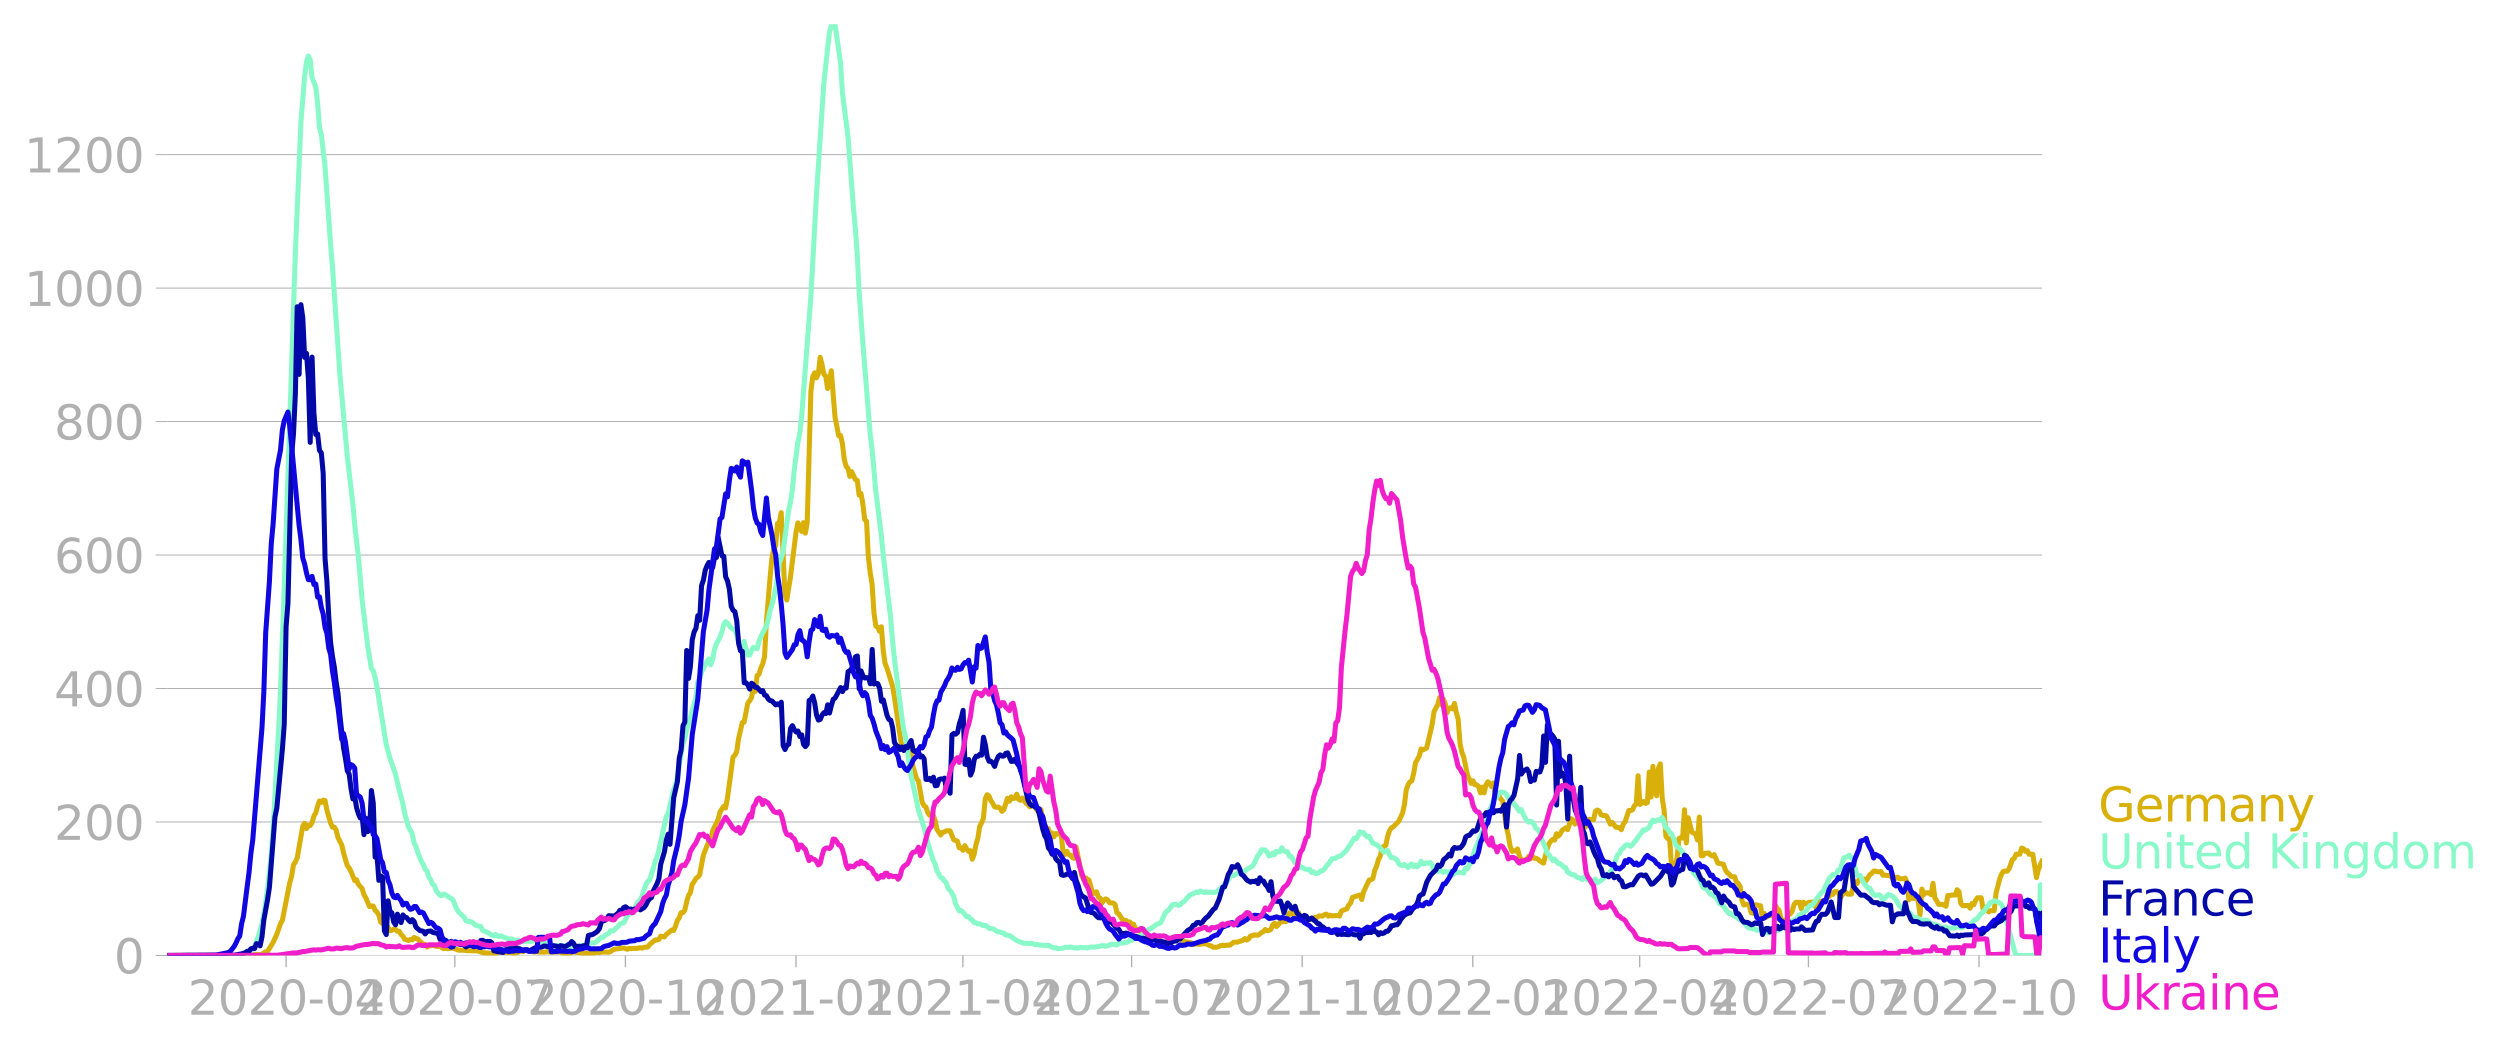 <svg xmlns="http://www.w3.org/2000/svg" xmlns:xlink="http://www.w3.org/1999/xlink" width="992.186" height="416.199" viewBox="0 0 744.14 312.149"><defs><style>*{stroke-linejoin:round;stroke-linecap:butt}</style></defs><g id="figure_1"><path id="patch_1" d="M0 312.15h744.14V0H0v312.15z" style="fill:none"/><g id="axes_1"><path id="patch_2" d="M49.83 284.4h558V7.2h-558v277.2z" style="fill:none"/><g id="matplotlib.axis_1"><g id="xtick_1"><g id="line2d_1"><defs><path id="m12632567d8" d="M0 0v3.5" style="stroke:#b0b0b0;stroke-width:.4"/></defs><use xlink:href="#m12632567d8" x="85.153" y="284.4" style="fill:#b0b0b0;stroke:#b0b0b0;stroke-width:.4"/></g><g id="text_1" style="fill:#b0b0b0" transform="matrix(.14 0 0 -.14 55.905 302.038)"><defs><path id="DejaVuSans-32" d="M1228 531h2203V0H469v531q359 372 979 998 621 627 780 809 303 340 423 576 121 236 121 464 0 372-261 606-261 235-680 235-297 0-627-103-329-103-704-313v638q381 153 712 231 332 78 607 78 725 0 1156-363 431-362 431-968 0-288-108-546-107-257-392-607-78-91-497-524-418-433-1181-1211z" transform="scale(.016)"/><path id="DejaVuSans-30" d="M2034 4250q-487 0-733-480-245-479-245-1442 0-959 245-1439 246-480 733-480 491 0 736 480 246 480 246 1439 0 963-246 1442-245 480-736 480zm0 500q785 0 1199-621 414-620 414-1801 0-1178-414-1799Q2819-91 2034-91q-784 0-1198 620-414 621-414 1799 0 1181 414 1801 414 621 1198 621z" transform="scale(.016)"/><path id="DejaVuSans-2d" d="M313 2009h1684v-512H313v512z" transform="scale(.016)"/><path id="DejaVuSans-34" d="M2419 4116 825 1625h1594v2491zm-166 550h794V1625h666v-525h-666V0h-628v1100H313v609l1940 2957z" transform="scale(.016)"/></defs><use xlink:href="#DejaVuSans-32"/><use xlink:href="#DejaVuSans-30" x="63.623"/><use xlink:href="#DejaVuSans-32" x="127.246"/><use xlink:href="#DejaVuSans-30" x="190.869"/><use xlink:href="#DejaVuSans-2d" x="254.492"/><use xlink:href="#DejaVuSans-30" x="290.576"/><use xlink:href="#DejaVuSans-34" x="354.199"/></g></g><g id="xtick_2"><use xlink:href="#m12632567d8" id="line2d_2" x="135.379" y="284.4" style="fill:#b0b0b0;stroke:#b0b0b0;stroke-width:.4"/><g id="text_2" style="fill:#b0b0b0" transform="matrix(.14 0 0 -.14 106.131 302.038)"><defs><path id="DejaVuSans-37" d="M525 4666h3000v-269L1831 0h-659l1594 4134H525v532z" transform="scale(.016)"/></defs><use xlink:href="#DejaVuSans-32"/><use xlink:href="#DejaVuSans-30" x="63.623"/><use xlink:href="#DejaVuSans-32" x="127.246"/><use xlink:href="#DejaVuSans-30" x="190.869"/><use xlink:href="#DejaVuSans-2d" x="254.492"/><use xlink:href="#DejaVuSans-30" x="290.576"/><use xlink:href="#DejaVuSans-37" x="354.199"/></g></g><g id="xtick_3"><use xlink:href="#m12632567d8" id="line2d_3" x="186.156" y="284.4" style="fill:#b0b0b0;stroke:#b0b0b0;stroke-width:.4"/><g id="text_3" style="fill:#b0b0b0" transform="matrix(.14 0 0 -.14 156.908 302.038)"><defs><path id="DejaVuSans-31" d="M794 531h1031v3560L703 3866v575l1116 225h631V531h1031V0H794v531z" transform="scale(.016)"/></defs><use xlink:href="#DejaVuSans-32"/><use xlink:href="#DejaVuSans-30" x="63.623"/><use xlink:href="#DejaVuSans-32" x="127.246"/><use xlink:href="#DejaVuSans-30" x="190.869"/><use xlink:href="#DejaVuSans-2d" x="254.492"/><use xlink:href="#DejaVuSans-31" x="290.576"/><use xlink:href="#DejaVuSans-30" x="354.199"/></g></g><g id="xtick_4"><use xlink:href="#m12632567d8" id="line2d_4" x="236.934" y="284.4" style="fill:#b0b0b0;stroke:#b0b0b0;stroke-width:.4"/><g id="text_4" style="fill:#b0b0b0" transform="matrix(.14 0 0 -.14 207.686 302.038)"><use xlink:href="#DejaVuSans-32"/><use xlink:href="#DejaVuSans-30" x="63.623"/><use xlink:href="#DejaVuSans-32" x="127.246"/><use xlink:href="#DejaVuSans-31" x="190.869"/><use xlink:href="#DejaVuSans-2d" x="254.492"/><use xlink:href="#DejaVuSans-30" x="290.576"/><use xlink:href="#DejaVuSans-31" x="354.199"/></g></g><g id="xtick_5"><use xlink:href="#m12632567d8" id="line2d_5" x="286.607" y="284.4" style="fill:#b0b0b0;stroke:#b0b0b0;stroke-width:.4"/><g id="text_5" style="fill:#b0b0b0" transform="matrix(.14 0 0 -.14 257.36 302.038)"><use xlink:href="#DejaVuSans-32"/><use xlink:href="#DejaVuSans-30" x="63.623"/><use xlink:href="#DejaVuSans-32" x="127.246"/><use xlink:href="#DejaVuSans-31" x="190.869"/><use xlink:href="#DejaVuSans-2d" x="254.492"/><use xlink:href="#DejaVuSans-30" x="290.576"/><use xlink:href="#DejaVuSans-34" x="354.199"/></g></g><g id="xtick_6"><use xlink:href="#m12632567d8" id="line2d_6" x="336.833" y="284.4" style="fill:#b0b0b0;stroke:#b0b0b0;stroke-width:.4"/><g id="text_6" style="fill:#b0b0b0" transform="matrix(.14 0 0 -.14 307.585 302.038)"><use xlink:href="#DejaVuSans-32"/><use xlink:href="#DejaVuSans-30" x="63.623"/><use xlink:href="#DejaVuSans-32" x="127.246"/><use xlink:href="#DejaVuSans-31" x="190.869"/><use xlink:href="#DejaVuSans-2d" x="254.492"/><use xlink:href="#DejaVuSans-30" x="290.576"/><use xlink:href="#DejaVuSans-37" x="354.199"/></g></g><g id="xtick_7"><use xlink:href="#m12632567d8" id="line2d_7" x="387.61" y="284.4" style="fill:#b0b0b0;stroke:#b0b0b0;stroke-width:.4"/><g id="text_7" style="fill:#b0b0b0" transform="matrix(.14 0 0 -.14 358.362 302.038)"><use xlink:href="#DejaVuSans-32"/><use xlink:href="#DejaVuSans-30" x="63.623"/><use xlink:href="#DejaVuSans-32" x="127.246"/><use xlink:href="#DejaVuSans-31" x="190.869"/><use xlink:href="#DejaVuSans-2d" x="254.492"/><use xlink:href="#DejaVuSans-31" x="290.576"/><use xlink:href="#DejaVuSans-30" x="354.199"/></g></g><g id="xtick_8"><use xlink:href="#m12632567d8" id="line2d_8" x="438.388" y="284.4" style="fill:#b0b0b0;stroke:#b0b0b0;stroke-width:.4"/><g id="text_8" style="fill:#b0b0b0" transform="matrix(.14 0 0 -.14 409.14 302.038)"><use xlink:href="#DejaVuSans-32"/><use xlink:href="#DejaVuSans-30" x="63.623"/><use xlink:href="#DejaVuSans-32" x="127.246"/><use xlink:href="#DejaVuSans-32" x="190.869"/><use xlink:href="#DejaVuSans-2d" x="254.492"/><use xlink:href="#DejaVuSans-30" x="290.576"/><use xlink:href="#DejaVuSans-31" x="354.199"/></g></g><g id="xtick_9"><use xlink:href="#m12632567d8" id="line2d_9" x="488.061" y="284.4" style="fill:#b0b0b0;stroke:#b0b0b0;stroke-width:.4"/><g id="text_9" style="fill:#b0b0b0" transform="matrix(.14 0 0 -.14 458.813 302.038)"><use xlink:href="#DejaVuSans-32"/><use xlink:href="#DejaVuSans-30" x="63.623"/><use xlink:href="#DejaVuSans-32" x="127.246"/><use xlink:href="#DejaVuSans-32" x="190.869"/><use xlink:href="#DejaVuSans-2d" x="254.492"/><use xlink:href="#DejaVuSans-30" x="290.576"/><use xlink:href="#DejaVuSans-34" x="354.199"/></g></g><g id="xtick_10"><use xlink:href="#m12632567d8" id="line2d_10" x="538.287" y="284.4" style="fill:#b0b0b0;stroke:#b0b0b0;stroke-width:.4"/><g id="text_10" style="fill:#b0b0b0" transform="matrix(.14 0 0 -.14 509.039 302.038)"><use xlink:href="#DejaVuSans-32"/><use xlink:href="#DejaVuSans-30" x="63.623"/><use xlink:href="#DejaVuSans-32" x="127.246"/><use xlink:href="#DejaVuSans-32" x="190.869"/><use xlink:href="#DejaVuSans-2d" x="254.492"/><use xlink:href="#DejaVuSans-30" x="290.576"/><use xlink:href="#DejaVuSans-37" x="354.199"/></g></g><g id="xtick_11"><use xlink:href="#m12632567d8" id="line2d_11" x="589.064" y="284.4" style="fill:#b0b0b0;stroke:#b0b0b0;stroke-width:.4"/><g id="text_11" style="fill:#b0b0b0" transform="matrix(.14 0 0 -.14 559.816 302.038)"><use xlink:href="#DejaVuSans-32"/><use xlink:href="#DejaVuSans-30" x="63.623"/><use xlink:href="#DejaVuSans-32" x="127.246"/><use xlink:href="#DejaVuSans-32" x="190.869"/><use xlink:href="#DejaVuSans-2d" x="254.492"/><use xlink:href="#DejaVuSans-31" x="290.576"/><use xlink:href="#DejaVuSans-30" x="354.199"/></g></g></g><g id="matplotlib.axis_2"><g id="ytick_1"><path id="line2d_12" d="M49.83 284.4h558" clip-path="url(#p99352f639b)" style="fill:none;stroke:#b0b0b0;stroke-width:.3;stroke-linecap:square"/><g id="line2d_13"><defs><path id="md92859245f" d="M0 0h-3.5" style="stroke:#b0b0b0;stroke-width:.3"/></defs><use xlink:href="#md92859245f" x="49.83" y="284.4" style="fill:#b0b0b0;stroke:#b0b0b0;stroke-width:.3"/></g><use xlink:href="#DejaVuSans-30" id="text_12" style="fill:#b0b0b0" transform="matrix(.14 0 0 -.14 33.922 289.719)"/></g><g id="ytick_2"><path id="line2d_14" d="M49.83 244.67h558" clip-path="url(#p99352f639b)" style="fill:none;stroke:#b0b0b0;stroke-width:.3;stroke-linecap:square"/><use xlink:href="#md92859245f" id="line2d_15" x="49.83" y="244.67" style="fill:#b0b0b0;stroke:#b0b0b0;stroke-width:.3"/><g id="text_13" style="fill:#b0b0b0" transform="matrix(.14 0 0 -.14 16.108 249.99)"><use xlink:href="#DejaVuSans-32"/><use xlink:href="#DejaVuSans-30" x="63.623"/><use xlink:href="#DejaVuSans-30" x="127.246"/></g></g><g id="ytick_3"><path id="line2d_16" d="M49.83 204.94h558" clip-path="url(#p99352f639b)" style="fill:none;stroke:#b0b0b0;stroke-width:.3;stroke-linecap:square"/><use xlink:href="#md92859245f" id="line2d_17" x="49.83" y="204.941" style="fill:#b0b0b0;stroke:#b0b0b0;stroke-width:.3"/><g id="text_14" style="fill:#b0b0b0" transform="matrix(.14 0 0 -.14 16.108 210.26)"><use xlink:href="#DejaVuSans-34"/><use xlink:href="#DejaVuSans-30" x="63.623"/><use xlink:href="#DejaVuSans-30" x="127.246"/></g></g><g id="ytick_4"><path id="line2d_18" d="M49.83 165.21h558" clip-path="url(#p99352f639b)" style="fill:none;stroke:#b0b0b0;stroke-width:.3;stroke-linecap:square"/><use xlink:href="#md92859245f" id="line2d_19" x="49.83" y="165.211" style="fill:#b0b0b0;stroke:#b0b0b0;stroke-width:.3"/><g id="text_15" style="fill:#b0b0b0" transform="matrix(.14 0 0 -.14 16.108 170.53)"><defs><path id="DejaVuSans-36" d="M2113 2584q-425 0-674-291-248-290-248-796 0-503 248-796 249-292 674-292t673 292q248 293 248 796 0 506-248 796-248 291-673 291zm1253 1979v-575q-238 112-480 171-242 60-480 60-625 0-955-422-329-422-376-1275 184 272 462 417 279 145 613 145 703 0 1111-427 408-426 408-1160 0-719-425-1154Q2819-91 2113-91q-810 0-1238 620-428 621-428 1799 0 1106 525 1764t1409 658q238 0 480-47t505-140z" transform="scale(.016)"/></defs><use xlink:href="#DejaVuSans-36"/><use xlink:href="#DejaVuSans-30" x="63.623"/><use xlink:href="#DejaVuSans-30" x="127.246"/></g></g><g id="ytick_5"><path id="line2d_20" d="M49.83 125.481h558" clip-path="url(#p99352f639b)" style="fill:none;stroke:#b0b0b0;stroke-width:.3;stroke-linecap:square"/><use xlink:href="#md92859245f" id="line2d_21" x="49.83" y="125.481" style="fill:#b0b0b0;stroke:#b0b0b0;stroke-width:.3"/><g id="text_16" style="fill:#b0b0b0" transform="matrix(.14 0 0 -.14 16.108 130.8)"><defs><path id="DejaVuSans-38" d="M2034 2216q-450 0-708-241-257-241-257-662 0-422 257-663 258-241 708-241t709 242q260 243 260 662 0 421-258 662-257 241-711 241zm-631 268q-406 100-633 378-226 279-226 679 0 559 398 884 399 325 1092 325 697 0 1094-325t397-884q0-400-227-679-226-278-629-378 456-106 710-416 255-309 255-755 0-679-414-1042Q2806-91 2034-91q-771 0-1186 362-414 363-414 1042 0 446 256 755 257 310 713 416zm-231 997q0-362 226-565 227-203 636-203 407 0 636 203 230 203 230 565 0 363-230 566-229 203-636 203-409 0-636-203-226-203-226-566z" transform="scale(.016)"/></defs><use xlink:href="#DejaVuSans-38"/><use xlink:href="#DejaVuSans-30" x="63.623"/><use xlink:href="#DejaVuSans-30" x="127.246"/></g></g><g id="ytick_6"><path id="line2d_22" d="M49.83 85.751h558" clip-path="url(#p99352f639b)" style="fill:none;stroke:#b0b0b0;stroke-width:.3;stroke-linecap:square"/><use xlink:href="#md92859245f" id="line2d_23" x="49.83" y="85.751" style="fill:#b0b0b0;stroke:#b0b0b0;stroke-width:.3"/><g id="text_17" style="fill:#b0b0b0" transform="matrix(.14 0 0 -.14 7.2 91.07)"><use xlink:href="#DejaVuSans-31"/><use xlink:href="#DejaVuSans-30" x="63.623"/><use xlink:href="#DejaVuSans-30" x="127.246"/><use xlink:href="#DejaVuSans-30" x="190.869"/></g></g><g id="ytick_7"><path id="line2d_24" d="M49.83 46.022h558" clip-path="url(#p99352f639b)" style="fill:none;stroke:#b0b0b0;stroke-width:.3;stroke-linecap:square"/><use xlink:href="#md92859245f" id="line2d_25" x="49.83" y="46.022" style="fill:#b0b0b0;stroke:#b0b0b0;stroke-width:.3"/><g id="text_18" style="fill:#b0b0b0" transform="matrix(.14 0 0 -.14 7.2 51.34)"><use xlink:href="#DejaVuSans-31"/><use xlink:href="#DejaVuSans-32" x="63.623"/><use xlink:href="#DejaVuSans-30" x="127.246"/><use xlink:href="#DejaVuSans-30" x="190.869"/></g></g></g><path id="line2d_26" d="m49.83 284.4 23.733-.085 2.76-.199 1.103.029.552-.17 1.104-.682.552-.113 1.656-2.668 1.104-2.412 1.104-3.178.552-.994 2.207-11.21.552-1.957.552-3.406.552-.737.552-1.277 1.656-9.422.552-.851.552 1.56.552-.964.552.085.551-.88.552-1.958.552-.937.552-2.015.552-1.56.552.454.552-.681.552.113.552 2.838 1.104 3.831.552 1.249h.552l.552.88.551 2.241 1.104 2.157.552 2.412 1.104 3.775.552.68.552 1.05 1.104 2.725.552-.255.552 1.362 1.104 1.248.551 1.817.552.964 1.104 2.611.552-.198.552.028.552 1.249.552.51.552.909.552 2.1.552.425.552.057.552.312.552.766.551 1.022.552-.142.552-.34.552.085.552.567.552-.028.552.965.552.51.552.909 1.104.369.552-.313.552.142.552-.738.551.313.552.113.552.681 1.104.88.552.057.552.794.552-.34h.552l.552-.227 1.104.397h1.104l1.103.681.552-.142.552.142 1.104-.142.552-.057 1.656.653h1.656l.552.114 3.311.085.552.113 1.104.398 2.76.227 1.655-.199.552-.17 3.864.142.552.198 1.655-.482 1.104-.057 1.104-.369 1.656.454.552.085.552-.17.552.17 1.656.029.551-.029.552-.17.552.199 2.76-.057 1.656.426.552-.114 1.104.029.551-.227.552-.086 4.416.454 1.104-.113.552-.028.552-.227 1.103.085.552-.17h1.656l.552.056.552-.199.552-.454.552-.227 2.76-.397 1.103.397.552-.283.552.085 1.104-.085.552.028 1.104-.199.552.114.552-.256 1.104-.056.551-.767 1.656-1.362.552.029.552-.17.552-.965 1.104.198.552-.71 1.656-1.333.552.142.551-1.306.552-1.674.552-.794.552-1.533h.552l.552-.71.552-2.525.552-1.873.552-.823.552-2.526.552-.766.552-.965.552-.397.552-.653 1.103-5.874 1.104-2.838.552-1.249.552.029.552-3.207 1.104-2.27.552-1.192.552-2.157 1.104-1.674.552.51.551-2.98 1.656-12.173.552-.568.552-.993.552-3.945 1.104-4.739.552-.17 1.104-5.704.552-.625.552-.993.551-2.923.552 1.107.552-4.71.552-.37.552-1.873.552-1.163.552-2.185.552-10.273 1.104-13.423.552-5.846.552-2.498.552-1.078.552-6.555.551-.284.552-2.952 1.104 24.491.552 1.504 1.104-6.896 1.656-13.338.552-2.724 1.104 2.554.552-2.61.552 3.12.551-3.007 1.104-39.22.552-4.341.552-1.164.552 1.504.552-1.163.552-4.938.552 2.128.552 2.923.552.568.552 3.66 1.104-5.278 1.103 13.764 1.104 5.59.552-.085.552 2.44.552 4.712.552 2.043.552.567.552 2.413.552-1.42 1.104 2.385.552.198.551 4.399.552-.454.552 2.98.552 4.767.552.482.552 10.784.552 4.598.552 3.405.552 8.485.552 3.916.552.37.552 1.191.552-1.334.552 7.18.551 3.746.552 1.362 1.656 5.335.552 3.207 1.656 11.38.552 3.434.552-.34.552.056.552 1.617.552.114.551.738.552 3.689 1.104 3.69.552.737 1.104 6.272.552 1.078.552.34.552 1.732.552.737.552-.369.552.483.552 1.447.551 2.668 1.104 1.646.552-.823.552-.085.552-.34h1.104l1.104 2.638 1.104.454.552 1.987.552-.029.551.767.552-1.39.552 1.05.552.623.552-.198.552 2.554.552-1.39.552-2.98.552-1.817.552-3.575.552-1.022.552-1.39.552-5.79.552-1.248.551.369.552 1.39.552.766.552 1.05.552.199.552-.085.552.312.552.965.552-.51 1.104-3.406.552.908.552-1.334.552.54.551-.143.552-1.163.552 1.532.552.284.552-.681 1.104 1.59.552.396.552.625.552-.17.552-.483 1.104 1.76.552.482.551-.795.552 2.668 1.104 3.32.552-.284.552 1.76.552-.454.552 1.163.552-1.021.552.198.552-.312.552.596.552 5.335.552.398.551-.909.552.965.552.199.552.738.552.198.552-3.405 1.104 5.505.552 3.009.552 1.163.552-.51 1.104.765 1.103 4.087.552-.454.552-.199.552 1.59.552.34.552 1.334.552-.852.552-.312.552.312.552.852 1.104.057.552.454.552 2.44.551.34 1.104 1.703.552.227.552.057.552.568.552-.142.552.851.552-.198.552 1.475.552.029.552.198.552.738.552.227.551.908.552.568.552-.54 1.656.142.552.568.552-.028.552.88.552.368 1.104.114.552-.227.552.255.551-.284.552-.454.552-.17 1.104-.085 1.104-.17.552.596 2.208.454.552.539 1.103-.256.552.17 1.656-.198h.552l1.104.568.552.142.552.368 1.104-.028 1.104-.482.551-.142.552.17.552-.17h1.104l1.104-.88h1.104l1.104-.397.552-.17.552-.511.552.454.551-.34.552-.88.552-.057.552-.256 1.104.085.552-.34.552-.483.552-.283.552-.596.552.369.552-.114.552-.255.552-1.362.551-.511.552.993.552-.51.552-.852.552-.029.552-.368.552.34 1.104-2.61.552.028.552.283.552.086.552-.568.552.113.551 1.363 1.104-.34.552.538.552.085.552.313.552-.256.552-.028.552-.37.552.03.552-.426 1.104.056.552-.454.551-.113.552.596.552-.284.552.199 1.104-.086h.552l.552.142.552-1.447.552-.312 1.104-.369.552-1.135.552-.624.551-1.675 1.656-.539.552-.17.552 1.334.552-2.27 1.656-3.52.552-.113.552-.284.552-2.497.552-1.192.551-1.987.552-1.05.552-2.44.552-.511.552-.284.552-2.724.552-1.646.552-.823.552-.284 1.656-1.674 1.104-2.412.551-2.47.552-4.426.552-1.561.552-.823.552-.312.552-2.242.552-3.15 1.104-1.987.552-2.128.552.284 1.104-.54 1.655-7.15.552-3.747 1.104-2.071.552-2.1.552 2.1.552-1.618.552 1.334.552 2.724.552-1.362.552-.085.552.312.552-1.617.552 2.752.551 1.902.552 7.293.552 2.61.552 1.42 1.104 5.278 1.104 2.526.552-.767.552 1.192.552.029.552.454.552 1.93.552-1.703.551 1.674.552-2.384.552-.88.552.455.552.965.552-1.079.552 3.604.552-.624 1.104 1.788.552.624 1.104 7.776.552 2.327.551 3.292.552 1.589.552-.199.552.057.552-.596.552 2.072.552 1.305 1.104-.085.552-.142.552-.937.552.738.552-.851.552.681h.551l.552.284.552.51 1.104.653 1.104-4.256.552-1.59.552-.737.552-.483.552.199.552-1.873.552.71.552-.653.551-1.079 1.104-.766.552.568 1.104-3.264.552.51.552 1.08.552-1.136.552.454.552-.057.552 2.015.552-.057.552-.68.551-1.845.552-.142.552.17h.552l.552-2.525.552-.37.552.228.552 1.192.552.17.552.028.552.142 1.104 2.44.552-.539 1.103 1.448.552.028.552.17.552.54.552-1.703.552-.624 1.104-3.378h.552l.552-.198.552-1.22.552-.54.552-8.4.551 8.542 1.104-.851.552.567.552-.255.552-9.081.552 7.435.552-9.138.552 7.265.552 1.476.552-8.202.552-1.277.552 10.16.552 3.462.551 7.946.552.653.552.056.552 8.003.552.37.552-.398.552-2.185.552-5.818.552-.312.552.142.552-8.429.552 9.876.552-7.52 1.103 4.257.552.397.552.17.552 1.816.552-6.839.552 11.522h.552l.552-.71h.552l.552-.142.552.625.552.284.552-.398 1.103 2.554 1.656.313.552 1.617.552.908.552.37.552.68.552.17.552-.028.552 1.59.552.453.552.823.552 4.229.551 1.333.552-.198.552-.029.552.653.552 1.901.552.142.552-2.525h.552l.552.227.552.056.552 3.803.552-1.532.552 1.163.552-.425.551-.114 1.104-.028.552-2.98.552.936.552.483.552 2.469.552.539 1.104.028.552-2.128.552.227.552-.71.552-2.014.551-.738h1.104l.552 1.958.552-2.015.552.426.552.17.552-.54 1.104-.084.552.312.552 1.504.552-.71.552-1.333 1.655-.17.552-1.788.552.51.552-1.05.552.454.552-.85h.552l.552.226.552 1.788 1.104-1.816.552.057.551.51h1.104l.552-2.412.552-1.277.552.568.552-1.135 1.104-.029.552-.198.552.454 1.104-1.817.552-.34.551-.681h.552l.552.198.552.029.552-.085.552 1.106.552-.056.552.113h1.104l.552.852.552.595.552-.88.552-.056.551.454h1.104l.552-.17.552 1.277.552 5.221.552-1.05.552.568h1.104l.552.766.552 4.172.552-7.69.552 1.645.551-.539h1.104l.552.568.552-3.406.552 4.37.552.823.552 1.079h1.104l1.104.567.552-3.206.552.056.551-.17h1.104l.552-1.59.552.54.552 3.519.552.681 1.104-.057h.552l.552.795.552-1.362.552.34.552-1.333.551-.738h1.104l.552 3.348.552.284.552-.085.552.653.552-.37h1.104l.552-5.25 1.104-4.256.552-1.362.551-.88h1.104l.552-.68L599 255.88l.552-.37.552-1.248h1.104l.552-1.816.552.17.552.766.552-.17.551 1.05h1.104l1.104 6.953.552-2.412 1.104-2.526h0" clip-path="url(#p99352f639b)" style="fill:none;stroke:#d8b009;stroke-width:1.5;stroke-linecap:square"/><path id="line2d_27" d="m49.83 284.4 19.87-.057 3.311-.369.552-.17 1.104-.71.552-.595.552-.823 1.104-2.895 1.103-3.774.552-2.895.552-3.49 1.104-8.713.552-5.817.552-7.464 1.656-29.854.552-11.465 1.104-30.45 3.311-99.55 1.656-38.936 1.104-13.537.552-4.398.552-1.76.552 1.136.551 5.221 1.104 2.81.552 4.91.552 7.207.552 1.987 1.104 9.563 1.656 23.27.552 6.527 2.207 32.068 2.208 24.434L105.023 150l.552 6.158 1.104 9.592 1.104 12.742 1.655 13.763 1.104 6.726.552.624.552 1.987.552 2.866 2.76 17.14 1.103 4.059 1.656 4.739 1.104 4.71 1.104 4.144.552 2.951 1.104 3.917 1.104 1.986.552 2.724.551 1.05.552 1.788 1.104 2.81.552.766.552 1.532.552.483.552 1.73.552.88.552 1.334.552.398.552 1.56 1.104 1.334.551.114.552-.511.552.255 2.208 1.504 1.104 2.668.552.88 1.104 1.135.552.426.552 1.106.551.199h.552l.552.113.552.398.552.567.552.256.552.028.552.17.552 1.135 1.104.483.552.227 1.104.71.551.198.552-.426.552.426.552.227.552-.227.552.369 1.104.312.552.54.552-.341.552.085.552.426 1.104-.17.551.425.552-.114.552.2 1.656-.171.552.199.552-.313.552-.056.552.17.552-.029 1.656.37 1.103.482 1.104.539.552-.057.552.312 1.104-.283.552.113.552-.057 1.104.284.552-.255.552.312 1.103.113 1.656-.312 1.104-.283.552.028 2.208-.766.552.085.552-.284 1.655-1.39.552-.057.552-.568 1.104-.624.552-.766.552.113.552-.284.552-.624.552-.454.552-.71.552-.283.551-.085 1.104-2.015.552-.653.552-.199.552-.369.552-.993.552-1.39 1.104-1.362.552-1.05 1.104-3.32.552-.994.551-.369 1.104-3.434.552-2.242.552-1.106.552-2.072 2.208-10.018.552-.936 1.656-7.151.551-1.39.552-2.214 1.104-7.038.552-2.952.552-1.589.552-2.61 1.104-3.605 1.104-4.03.552-2.1.552-4.426.552-.937.551-1.986 1.656-3.32.552-.682.552 1.76.552-1.618.552-2.951.552-1.59 1.104-2.1.552-1.589.552-2.185.552-.823.551.426 1.104 1.419 1.104.681.552 1.249 1.104 4.427 1.104-2.327 1.104 4.086.552-.028.552-1.334.551-.965 1.104.454.552-2.299 1.104-2.412 1.104-2.015.552-2.014.552-2.696.552-1.731.552-2.1.552-2.696.552-3.463.551-4.171.552-1.42.552-1.986 1.656-12.202.552-2.384.552-3.66.552-5.904 1.104-8.371.552-2.554.552-4.91 2.76-35.813 1.655-30.138 2.208-33.543 1.104-10.075.552-4.852.552-2.1.551-.312.552-.114 1.656 11.408.552 8.94 1.656 12.968 1.656 21.625.552 6.044.552 7.322.551 11.266 1.104 15.04 2.208 27.584.552 4.229 1.104 12.458 1.656 13.28.552 5.847 2.207 18.474.552 6.754.552 5.307 1.104 8.712 1.104 8.74.552 3.747.552 2.355 1.655 11.55 1.656 7.52.552 2.838 1.656 4.966 1.104 4.57 1.656 5.391.552.993.551 2.072 1.104 1.93.552.255.552.823.552.568.552 1.617.552.596.552.795.552.993.552 2.185 1.104 2.157.552-.114.551.454 1.104 1.391.552-.057.552.681.552.312.552.823.552.029.552.34.552-.028 1.104.568.552-.057.552.284.551.51.552.17.552-.028 1.104.681.552.34.552-.027.552.255.552.057.552.567 1.104.199.552.284 1.655 1.22 2.208.823.552-.028 1.104.085.552-.114 1.104.454.552-.113.552.198 2.207.17.552-.113 1.656.823.552-.085.552.312 1.656-.142.552-.284.551-.028.552.114.552-.227 1.104.312 1.104.085.552-.227h.552l.552.142.552-.114.552.17 1.104-.312 1.103.029.552-.142.552.028 1.104-.34.552.028.552.199 1.104-.37.552-.283 1.104.085.552.199.551-.568.552-.113.552.085 1.104-.199.552-.17.552-.483.552.029 3.312-1.76.551-.425.552-.596.552-.398.552-.17 2.208-1.589.552-.057.552-.596 1.104-2.412.552-.68.552-.37 1.103-1.56.552-.143.552.086.552.255.552-.085.552-.653.552-.255 1.656-1.873.552-.398.552-.113 1.103-.596.552.17.552-.454 1.104.454.552-.113 2.208.057.552-.029.552-.17 1.104-.993.551-.256.552-.851.552-.34 1.104-1.959.552-.454.552.057 1.104-.653.552-.482.552-.284.552.34.552-.312 1.103-.766 1.104-.624.552-.71 1.104-2.44.552-.54.552-1.22 1.104.086.552.652.552 1.107.552-.142.552-.71.551.483.552-1.05.552.199.552-.029.552-1.192.552.937.552.227.552.028.552 1.306.552.056 1.104 1.817 1.104.51.551.937.552.028.552.398 1.104.312.552-.142.552.936.552-.17.552.454h.552l.552-.227.552-.51.552-.114.552-.51.551-.824.552-.54 1.104-1.617 1.104-.142.552-.482.552-.114.552-.255 1.656-1.617.552-.965.552-.71 1.103-1.873.552.227.552-.851.552-1.249.552.34.552-.141.552.766.552.568.552-.17 1.104 1.986.552.199 1.103.652 1.656 1.873 1.104-.539.552 1.277.552.851.552.029 1.104.624.552 1.164.552.454.552.085.551-.284.552.34.552.54.552-.653.552-.397.552.794.552-.454.552.511.552-.51.552-1.107.552.766.552-.085.552-.284.552.17.552-.227.551.766.552 1.533.552-.568.552.937.552-.568 1.104.823.552-.227.552.057.552.51.552-.652.552 1.135 1.104-1.078.551.369.552-.142 1.104.255.552-1.419.552.142 1.104-2.242 1.104-3.348 1.656-3.945.552-1.107.551-1.986.552-1.22 1.104-3.832.552-.823.552-1.76.552-.623.552-.426.552-1.164.552-.397.552.17h.552l.552.568.552 1.05.551-.227 1.104 2.1.552.227.552 1.05.552.766.552-.51 1.104 2.411.552.852.552.539.552-.255.552.227.552.737.551 1.192.552.227.552.937.552 1.93 1.104 2.298.552 1.902.552.482 1.104 1.731.552-.454 1.104 1.334.552.085.551.397.552.653.552.057.552 1.305 1.104.738.552.057.552.227.552.539 1.104.34.552.398.552-.795.552.596.551.34.552.03.552.709 1.104-.994.552 1.107 1.104-.653 1.656-1.447.552-.113.552-1.107.552-.653 1.655-4.37.552-.454.552-1.164.552-.34.552-.767.552-.312.552.142.552.34.552-.51 1.104-1.362 2.207-3.065.552.113 1.104-.794.552-1.249.552-.936.552.482 1.104-.624.552.227.552-.88.552 1.22.551 1.93.552.227.552 1.022.552.425.552 1.107.552 1.76.552.88 1.104 1.021.552.851 1.104 2.129 1.104 1.788 1.103 2.185 1.656 1.76 1.104 2.496.552.341.552.142 1.104 1.56.552.171 1.104.738 1.103 1.873 1.104.68 1.656 2.3.552-.057 1.104.88.552.113 1.104.993.552.029.551.823.552.369.552.85.552.313.552.057.552.255.552-.113.552.454 1.104-.114.552.256.552.51.552-.397.552.568.551-.454.552.113.552-.369.552.085 1.104-.227.552-.737h.552l.552-.313.552-.056.552-.284 1.104-1.334.552-.227.551-.085 1.104-1.39 1.104-.71 1.104-.823.552-.908.552-.54h.552l.552-.737.552-.937 1.655-2.128.552-.397.552-1.363.552-1.021.552-1.306 1.104-1.22.552.057.552-.284.552-1.163.552-.057 1.104-3.576.552-.085 1.103-.681.552.795.552.368 1.104 4.796 1.104.142.552 1.42.552.964 1.104 1.249.552.028.552 1.107.551.851.552.256 1.104-.199.552.369.552 1.135.552-.426 1.104-1.192 1.104.455 1.104 1.021 1.103 1.958.552.398.552.908.552.68.552-.226.552.085.552.454.552.71.552.453h.552l.552.2.552 1.02.552-.482.552.114.551-.085.552.113 1.104.88.552.113.552.37.552-.057 1.104.567.552.369.552-.085.552-.284.552.454 1.103-.085.552.057 1.104-.37.552.03.552.17.552-.057.552-.34 1.104-.143 1.104-.851.552-.653 1.103-.68 1.104-1.42.552-.454.552-.624.552-.88.552-.596.552-.794.552-.114.552-.426.552.142 1.104.483.552.567.551 1.107 3.312 12.6.552 1.419 6.623-.028.552-21h.552" clip-path="url(#p99352f639b)" style="fill:none;stroke:#89f9c9;stroke-width:1.5;stroke-linecap:square"/><path id="line2d_28" d="m49.83 284.4 19.87-.057 2.207-.425 1.104-.341.552-.426.552.085.552-.822.552-.142.552.085.552-1.476.552.227.551.426.552-2.696.552-4.995 1.104-6.044.552-3.633 1.656-21 .552-2.61 1.656-17.538.552-7.407.551-29.003.552-6.953 1.104-44.185.552-6.385.552-11.805.552-25.966.552 20.12.552-20.745.552 3.888.552 11.805.552-1.191.552 7.378.552 19.099.551-25.37.552 16.657.552 6.357.552-.142.552 4.881.552.738.552 6.102.552 25.37.552 6.725.552 10.557.552 7.72.552 4.142.552 3.122.552 4.569.551 3.349.552 6.441 1.104 9.763.552 3.065.552 3.717.552.965.552 4.285.552 3.122.552-.71.552 3.32.552 1.845.552 1.22.552-.425.551 5.392.552-4.881.552 3.972.552-.51.552-11.72.552 3.802.552 16.034.552-.738.552 7.634.552-1.306.552.341.552 15.977.552 1.135.552-10.046.551 3.122.552.425.552 2.753.552.823.552-3.15.552 1.618.552.88.552-2.27.552.624.552.17.552.738.552.51.552-.652.552.51.551 1.703 1.104.993 1.104.284.552.766.552-.737 1.104-.142.552.397 1.656.397.552 1.703 1.103.596.552-.34.552.482.552.17.552-.312.552.681.552-.17 1.656.425.552.029.552.142.552.539.551-.34.552-.086.552-.227 1.104-.113 1.104.454.552-1.618.552-.028.552.369 1.656-.029.552.426.551 2.327 1.104.255 1.656.256.552-.738 1.104-.369 1.656-.028.552-.34.552.311.551.086.552.34 1.656-.085.552.426 1.656-.909.552-.17 1.104-.057.552-.113.552-.255.551.028.552.17 1.656-.312 1.104.17.552.511.552-.681 1.104.255.552-.085.552-.425.552-.227.551-.738.552.51.552 1.079.552-.17.552-.029.552.227.552-.312 1.104-.227.552-2.894.552-.17.552-.03 1.104-.652.551-.454.552-.794.552-2.044 1.104-.369.552-.539.552-.823 1.656.114 1.104-.852.552-.88.552.17.551-.964.552-.255 1.104.823.552-.142.552.369.552-.398h.552l.552-.454.552.738 1.104-.68.552-.739.552-1.163.551-.738.552-.34.552-1.959 1.104-2.185.552-1.447.552-4.342 1.104-3.718.552-3.433.552-1.788.552 3.008 1.104-13.849 1.103-4.824.552-7.01.552-2.44.552-7.152.552-1.106.552-21.312.552 8.314.552-3.518.552-8.003.552-2.299.552-1.107.552-3.746.552 1.363.551-10.273.552-1.646.552-2.952.552-1.419.552-.936.552 1.39.552.142.552-2.923.552-.056.552-5.903 1.104 5.392.552.142.552 6.101.551 1.22.552 2.44.552 5.166.552 1.135.552.454.552 2.781.552 6.64.552 2.186.552.198.552 9.337h.552l.552.68.552 1.193.552-1.731.551.397.552.795.552.056 1.104 1.22.552-.283.552 1.334.552.198.552.994.552.454.552.113 1.104 1.164.552-.313.551.37.552-.852.552 12.855.552 1.22.552-1.191.552-.397.552-4.74.552-.766.552 1.135.552.738.552-.284.552 1.618.552-.483.552 2.867.552.624.551-.71.552-12.997.552-.34.552-.994.552 2.072.552 3.576.552 1.504.552-.227.552-1.277.552-.71.552.284.552-2.61.552 2.44.552-2.299.551-1.788.552-.369 1.656-3.121.552 1.192.552-1.135.552.085.552-4.881.552-.313.552-.652.552-.284.552-3.178.552-.227.551 9.762.552-5.307.552 1.419.552.68.552-.113.552.057.552 1.76.552-10.217.552 10.302.552-.227.552.113.552 1.362.552 3.888.552-.397 1.103 4.597.552 1.192.552.227.552 2.214.552 4.427.552.908.552.284.552.936.552-.795.552 1.05.552-1.163.552.369.552-1.249.551-.908.552 2.838.552.426.552-.227.552.425.552 1.42.552-.256.552.794.552 6.13.552.029.552-.313.552.767.552-1.136.552 2.554.551-.085.552-1.76.552-.198.552.057.552-.284.552 3.434.552-.142.552 1.192.552-17.368.552-.425.552.227.552-.483.552-2.667.552-1.618.551-2.327.552 16.034.552.142.552-1.533.552 4.626.552-1.277.552-3.349.552-.993.552.029.552-.596.552.255.552-5.335.552 2.299.552 3.518.551 1.334h.552l.552.511.552 1.022.552-1.76.552-1.22.552-.454.552.369.552-.029.552-.794.552-.142 1.104 2.554.552-.057.551-.652.552 1.135 1.104 1.589 2.208 9.507.552 1.163.552.454.552-.028.552.539.552.17.552 1.703 1.103 4.71.552 1.817.552.965.552 2.724.552.653.552 1.22.552-.057.552 1.42.552.652.552.284.552 3.803.552.198.552-.113.551-.256.552-.057.552.596.552.767.552-1.817.552 2.47.552 1.39.552 2.043.552 1.05 1.104.653 1.104 3.434.552.88.551.056.552.397.552.653.552.454.552.029.552-.142.552.596.552.34.552.17.552.34.552.03 1.656 1.787.551.34.552.994.552.284 1.104-.199 1.104.397.552.426.552.255.552-.141 1.656.68.552-.084 1.103.283.552-.056 1.104.425.552-.539.552.624.552.256.552-.114 1.656.312.552.596.552-.454.551.114.552-.426.552-.17.552-.029.552-.737.552.113 2.208-2.469 1.104-.652.552-.88.552-.142.551-.681.552-.085.552.34.552-.369.552-.766.552-.567.552-.398 1.656-2.157.552-.368 1.104-2.554 1.103-3.661.552-.085 1.104-3.69.552-.936.552-1.419.552.142h.552l.552-.681.552 1.078.552 1.76.552.34 1.104 1.39 1.103.625.552-.255.552.113.552-.312.552.88.552-1.731.552.88.552.113.552 1.05.552.567.552 1.164.552-2.61.552 4.256.551 1.532 1.104.085.552-.141.552 1.475.552 2.072.552-1.816.552-1.135.552.624.552.965.552.255.552-.851.552 1.958.552.596.551.397.552.681.552-.936.552.227.552 1.05.552-.114.552-.369.552.596.552.34.552.653.552.142.552.653.552.284 1.103.965.552.198 1.104.057.552-.284 1.104 1.306.552-.227.552.227.552-.085 1.656.142.552-.341 1.103.369.552.028.552-.113.552 1.135.552-1.419.552.057.552-.426.552.085.552-.085.552.057.552-1.447.552 1.191.552.142.551.795.552-.624.552.255.552-.17.552-.483.552-.056.552-.653.552-.965.552-.057.552-.227h.552l.552-.624.552-1.022 1.103-1.277 1.104-.51.552-.114 1.104-1.703.552-.426.552-.88.552-1.957.552-.454.552-.2 1.104-3.575 1.104-2.015 1.655-1.646.552-1.362.552.398.552-.483.552-1.476 1.104-.908.552-.766.552.54.552-2.016.552-.539.552.256.551-.142.552.028.552-.596.552-.908.552-1.76.552-.397.552-.085 1.104-1.362.552.142.552-.397 1.104-3.462.552-.653.551-.114.552-.908.552.029.552-.284.552.284h.552l.552-.596.552.056.552-.17.552.256 1.104-1.93.552 6.64.552-6.754.551-1.192.552-.539.552-.965 1.104-4.938.552-6.924.552 5.534.552-.851 1.104-.653.552.908.552 2.838.552-.568.552.142.551-2.61.552.226.552-.056.552-1.59.552-9.109.552 7.832.552-11.096.552 2.413.552.255.552.624.552.908.552 19.61.552-18.985.552 10.443.551-.993.552.397.552 3.008.552 10.273.552-18.673.552 12.6.552.142.552 3.32.552 1.306.552-2.129.552-5.96.552 12.658.552 1.078.552 2.866.551.17.552-.539.552 1.249.552 1.59.552 1.22.552.908.552 2.1.552.908.552 1.986.552.114.552-.34.552.652.552-.511.552-.284.551 1.079.552-.34.552-.058.552 1.022.552.34.552 1.675.552.085 1.656-.71.552.086 1.656-2.554.551-.37.552-.028.552.284.552-.255 1.656 2.752.552-.142 2.208-2.213 1.104-1.788.551-.34.552.737.552.284.552 3.69.552-.653.552-2.129.552-1.475.552.142.552-.398.552-.142.552-4.228.552.34.552 2.129.552 1.504.551-.34.552.397.552.227.552.482.552 1.42.552 1.077.552.284.552 1.362.552-.028.552-.624.552 1.362.552-.085.552.51.552 1.079.551.312 1.104 2.781.552-2.015.552.937 1.104.936.552.965.552.256.552.113.552 2.015.552.028.552.823.552 1.107.551.568 1.104.113 1.104.681.552-.198.552-.37.552.2 1.104-.143.552 3.434.552-1.277.552-.54.552-.027.551 1.078.552-1.022 1.104.085.552-.794.552.794.552-.198.552-1.22.552 1.106h.552l.552-1.901.552 2.64.552-.483.552.255.551-.17h1.104l.552-.625 1.104 1.05 2.208-.141.552-1.476.552-1.078.552-.142.552-1.334.551-.624h1.104l.552-.596 1.104-3.065 1.104 4.625h1.104l.552-7.35 1.104-.936 1.103-6.981h1.104l.552 5.988 1.104 1.333 1.104 1.277h1.104l1.656 1.278.552.709.551.255h1.104l.552.625.552-.284.552.057 1.104.369h1.104l.552 4.937.552-1.9.552-.143.552-.34h1.655l.552-3.292.552 2.554.552 1.021.552 1.363.552.652h1.104l.552.17.552.455 1.104.17.551-.114h1.104l.552.738 1.104.568.552-.483.552.681h1.104l.552.653.552-.113 1.104 1.504 1.103.085h.552l.552-.284.552.454.552-.426.552.086.552-.142 2.208-.085 1.655-.2h1.104l.552-.368.552-.71.552-.312 1.104-1.021h1.104l.552-.767 1.656-.88.551-.737h1.104l.552-1.447.552-.454.552-1.448.552-.198 1.104-.057h.552l.552-.227.552-.852.552 1.306.552-.057.551.568h1.104l.552.283.552 3.718.552-2.554.552.454.552-.482h0" clip-path="url(#p99352f639b)" style="fill:none;stroke:#0309a6;stroke-width:1.5;stroke-linecap:square"/><path id="line2d_29" d="m49.83 284.4 14.35-.085 3.864-.795.552-.397 1.103-1.419.552-1.022.552-1.277.552-.794.552-3.633.552-2.242 1.104-8.768.552-4.2.552-5.704.552-3.945 2.76-33.515.551-10.699.552-17.537 1.104-15.183.552-11.294.552-5.903 1.104-16.374 1.104-5.705.552-5.987.552-2.668 1.103-2.61.552 4.341 2.76 29.315.552 4.257.552 5.562.552 1.76.552 2.667.552 1.986.552.057.551-1.021.552 2.412.552-.142.552 3.888.552-.057.552 3.178.552 1.93.552 4.001.552 1.731.552 4.4.552 1.9.552 4.91.552 3.434.552 4.313.551 3.235 1.104 9.365.552-1.674.552 2.44 1.104 8.06.552-1.306.552.313.552.737.552 7.946.552.256.552.454.552 1.816.551 4.938.552.34.552.029.552 1.163.552.568.552 2.27.552.284.552.965 1.104 6.186.552.965.552 2.696.552.199.552 2.384.551 1.248.552 2.44.552 1.221.552.227.552-.71.552.909.552.652.552 1.306.552-.511.552.057.552 1.107.552.624.552-.142.552-.681h.551l1.104 1.816.552-.17.552.255 1.656 3.179.552-.37.552.256.552.823.552.568.552.085.552.454.551 2.1.552.908.552.482.552 1.164.552.057.552.482.552-.142.552-1.475.552.113.552.426.552-.37.552.426.552-.056.552-.199.551.17.552.511.552.085.552.398 1.104-.2.552.37.552.057.552-.227.552.028.552-.199.552.17 1.104.057.551.114 1.104.454.552.255.552-.056 1.104.34.552.085.552.199.552-.114 1.104-.085.552-.198.552.17 1.103-.199.552.17.552-.227 1.104.398 2.208-.029.552-4.115 1.104-.056 1.655.113.552-.17.552 4.399 1.104-.086.552.029.552-.17 2.76.113.552-.113.551.198 1.104-.198.552-.426 1.656-.312.552-.227 1.104.028.552.284 3.311-.057.552-.51.552-.228 1.104-.227 1.656-.794.552.198 1.104-.028.552-.284h1.103l.552-.085.552-.284 1.656-.142.552-.34.552.057 1.656-.426.552-.653 1.103-.71.552-1.73.552-.767.552-.51 1.656-3.548.552-2.383.552-1.505.552-1.021.552-2.951 1.104-3.605.552-3.745 1.103-4.513.552-3.065.552-4.143 1.104-4.88 1.104-7.918 1.104-12.998 1.656-10.613 1.655-20.035 1.104-6.329.552-6.101 1.656-12.174.552-.483 1.104-8.428.552-.454 1.104-7.038.551.88.552-4.796.552-3.633.552.17.552.596.552-1.191.552 1.93.552 1.078.552-4.853.552.369.552.681.552-.653 1.104 8.372.551 5.25.552 3.008.552 1.504.552.369.552 2.27.552 1.05 1.104-11.152.552 5.789 1.104 5.193.552 3.746.552 2.157.552 6.186.551 3.604.552 5.052.552 6.1.552 8.287.552 1.334 1.656-2.355.552-1.42.552-.084.552-2.923.552-1.192.552 2.753.552.283.552.767.551 4 .552-4.483.552-3.377.552-.397.552-2.838.552.936.552 1.164.552-3.065.552 4.058.552.227.552-.454.552 2.015.552.369.552-.482.551.028.552.142.552-.37.552 2.214.552-1.22 1.104 3.377.552.823.552-.142 1.104 3.661.552 2.582.552 1.192.552-.255.551 2.015.552 2.838.552 1.021.552-.936.552.624.552 2.185.552 3.973.552.852.552 1.73.552 2.1 1.104 2.782.552 2.44.552-.936.551 1.248.552-.908.552 1.703.552-.312 1.104-1.022.552 1.448.552 1.106.552 2.696.552-.823.552 1.135.552.795.552.369 1.103-1.703.552-1.248.552-.767.552-.425.552-2.044.552-.936.552.426.552-.965.552-2.356.552-.283.552-1.618.552-1.022.552-3.575.552-2.81.551-1.419.552-.17.552-2.384 1.104-1.93.552-1.39.552-.823.552-1.05.552-2.015.552.596.552.085.552-.88.552.625.552-.199.551-1.163.552-.681.552.113.552-.823 1.104 6.499.552-4.54.552.397.552-6.726.552.908.552-.142 1.104-3.32.552 4.484.551 3.036.552 8.201.552.965.552 2.27.552 1.192.552 2.441.552 2.98.552.567.552 2.47.552-.341.552.965 1.104.908.552.567 1.103 4.285.552 2.725.552 2.071.552 1.277 1.104 4.115.552.852.552 1.589 1.104.198 1.104 3.179.552.142.551 1.617.552.71.552 2.497.552 1.305 1.104 3.065.552 3.207.552 1.05.552-1.022.552.313.552.596 1.656 2.639.551-.199.552 2.61.552 1.193 1.104 1.589 1.104 3.746.552 3.178.552 1.504.552.738.552-.198.552.482.552-.255.552-.426.551-.823 1.104.255 1.104 1.533.552 1.106.552.71.552 1.447.552.965.552.681.552.256.552.425.552.908 1.103 1.39.552-.595.552-.34.552.085 1.104-.511.552.17.552-.312.552.794.552.511.552.057.552-.085.552.51 1.103.512.552.085.552.283.552.142.552.511.552.114.552-.256.552.114.552.397.552-.028 1.104.283.552.284.552.057 1.103-.34.552.226.552-.113 1.104-.823.552.17 1.104-.142.552-.312 1.104.114 1.104-.256 1.655-.567 1.104-.227.552-.114.552-.284.552-.085.552-.596 1.104-.567.552-.057.552-.653.552-1.078.551-.71.552-.113.552-.312.552-.114.552-.567.552-.17 1.656.737.552-.255.552-.397.552-.256.552-.425.552-.284.551-.54.552-.368.552-.057.552-.34 1.656.141.552.085 1.104-.142 1.104.88 1.104-.142 1.103-.34 1.104.397.552-.227 1.656.426.552.397.552.028.552-.51 1.104.028.552.113.551.341h.552l.552.71 1.656.964.552.681.552.284.552.625.552-.596 1.104.255 1.655.113.552-.34.552.908.552.085.552-.284.552-.596 1.656.313.552-.71h.552l.552.397.552.625 1.103-.88 1.104.227.552-.057 1.104.483 1.656-1.135.552.17h.552l.552-.34.552-.767.552.085.551-.227 1.656-1.39.552-.34.552-.171.552-.34.552-.057.552.567.552.114.552-.284.552-.738 1.655-.681.552-.085.552-1.164.552-.028.552.142.552-.17.552-.511.552-.029.552-.652.552.425.552.114.552-.766.552-.284.552.482.552-.198.551-1.249 1.104-1.249.552-.17.552-.596 1.104-2.469.552-.057 1.104-1.645 1.104-2.044.552-.482.552-1.277 1.103-1.192.552.454.552-.142.552-1.39 1.104.624.552-.397.552.936.552-1.476.552.057.552-1.617.552-2.696.552-1.192 1.103-4.002.552-.68.552-2.47.552-.993.552-2.327 1.104-7.236.552-3.52.552-2.582.552-1.702.552-3.973 1.104-3.86.551-.369.552-.71.552.597.552-1.845.552-.965.552-1.334 1.104-.255.552-1.249.552-.227.552.086 1.104 2.071.552-.71.551-1.56.552.057.552.17.552.653 1.104.652 1.104 5.335.552 3.009 1.656 3.121.552 3.008.552.142 1.103 1.05.552 1.42 1.104 4.142.552.738.552 2.015.552 3.434.552 1.192 1.104-.256.552 2.526.552 1.078.552 1.817.551-.483 1.104 2.157.552 2.185 1.656 4.427.552 1.532.552 1.136.552.539 1.104.142.552.539.552.227.551-.255.552 1.362.552-.199.552.284 1.104-.937.552-1.532.552.54.552-.937.552.312 1.104 1.248.552-.482.552.653 1.103-.54 1.104-1.872.552-.483.552.568 1.104.567.552.483.552.794.552.284.552.71.552-.142h.552l.551.312.552-.596.552.142 1.104 2.213.552-1.419.552-.482.552-1.958.552-.284.552.17.552-.397.552-.54.552.54.552.993.551 1.958.552.37 1.104-1.618.552-.199.552.965.552-.199.552.227.552.483 1.104 2.071.552-.142.552 1.05 1.103.511.552.625.552.283.552-.51.552.283.552-.596 1.104 1.363h.552l1.104 1.418.552 1.504.552-.028.552.397.551-.823.552.71.552.199.552.51.552.823.552 2.214.552.426.552 2.213.552.54h.552l1.104-.341.552-.596.552-.142 1.103-.71.552.029.552.823.552-.085.552.908.552.567 1.656.965.552-.51.552.311.552-.056 1.103-.596.552.142.552-.738 1.104-.312.552-.284.552.454 1.104-1.249.552-.369.552.114.552-.71.552-.34 1.655-2.781.552.369 1.104-3.718.552-.965.552-.312.552-.823.552-.51.552-.994.552.426.552-.54 1.104-2.922.551-.596.552-.142.552.057.552.227.552-2.186 1.104-2.61.552-2.526 1.104-.312.552-.483.552 1.788 1.104 2.1.551 1.958.552-1.05 1.656.852 2.208 3.093.552-.114.552 2.015.552 3.037.552.482.552-.482.551.794.552 1.164.552.426.552-.937.552-1.816.552.454.552 1.788.552.71.552.226.552.625.552.425.552 1.022.552.624.552.454.551.227.552.908.552.312 1.104 1.079.552.936.552-.596.552.909.552.028.552-.114.552 1.022 1.104-.71.552.824.551.425.552.256.552.056.552-.766.552.937.552.652h.552l1.104-.283.552.539 1.104-.142.552-.057.552.851.551.313.552.141.552-.198.552-.426 1.104.256 1.656-2.044.552-.596.552-.113.552-.568.552-.738.552-.283.551-1.022.552-.369.552.256 1.104-2.129.552-.34.552-.511.552.198 1.104-1.106.552 1.532.552-.199 1.104-.624.551.17.552.454.552 1.476.552 1.107.552 3.405 1.104 5.307.552-7.095h0" clip-path="url(#p99352f639b)" style="fill:none;stroke:#1007e1;stroke-width:1.5;stroke-linecap:square"/><path id="line2d_30" d="m49.83 284.4 32.564-.057 1.104-.142 3.863-.567.552.057 1.656-.284.552-.199.552.028 1.656-.34 1.103-.17.552.085.552-.114 1.104.057 2.208-.51.552.226 1.104-.028.552-.256 1.655.2.552-.2 1.104-.141.552.17 1.104-.057 1.104-.51 1.104-.228 1.655-.312.552.028 1.104-.227.552-.113.552.113.552-.056.552.056.552.313 1.104.255.552.426.552-.227 2.207.142h.552l.552-.284.552.34.552.142 1.656-.142.552.029.552.198.552-.113 1.103-.681.552-.029 1.104.199.552-.085.552.057.552-.227 2.76.028.552-.34.551.425.552.17h.552l1.104-.794.552-.256.552.313.552.028.552.142.552-.227.552.227.552-.029.552.17 1.655-.765.552.255.552-.312.552.312.552-.057 2.208.738 1.656.255.552-.17h1.103l.552-.284.552.114.552-.199.552.057.552.17 1.104-.397 2.208.028.552-.34.551-.057 1.104-.624.552-.312.552-.086.552-.34.552-.085 1.104.397.552.397 1.104-.34.552.085.552-.028.551-.284.552-.54 1.656-.312 1.104.086 1.104-.398.552-.766.552-.085 1.104-.454.552-.624.551-.398 1.104-.198.552-.284 1.104-.057.552-.255 1.656.397.552-.653.552.057.552-.057.552.142.551-.908 1.104-.936.552.68.552-.226.552.227.552-.313 1.104.483.552-.057.552-.794 1.104-.767.552-.227.551.029.552-.37.552.086.552-.454.552.34.552.085.552-.624.552-.454.552-.936 1.104-1.136.552-1.248.552-.284.552-.482.551-.795.552.624.552-.454 1.104-.34.552-.766.552-.086.552-.964.552-1.192.552-.426 1.104-.54.552-.084.552-.426.551-.653h.552l.552-1.532.552-1.05.552-.37.552.171 1.104-2.015.552-2.156 1.104-1.817.552-.737 1.104-2.526.551.198.552-.34.552.795.552-.2.552 1.25.552.539.552 1.135 1.104-3.462.552-1.504.552-.511.552-1.277 1.104-1.788 1.103 1.532 1.104 1.731 1.104.795.552-.993.552 1.703.552-.568 2.208-4.938.552.738.551-3.15.552-.71.552-1.418.552-.398.552.398.552 1.504.552-1.164 1.104.766 1.656 2.498.552.255.552.114.551-.341.552.88.552 2.015.552 2.554.552 1.305.552.255.552-.113.552.88.552.312.552 1.192.552 2.071.552-1.39.552.028.552.823.552.426 1.103 3.349.552-.937.552.482.552.114.552.596.552 1.022.552-.455.552-2.298.552-1.816.552-.426.552-.057.552.17.552-.595.551-2.214.552.057.552.738.552.964.552.142.552 1.22.552 1.93.552 2.696.552 1.022.552-.766 1.104.255 1.104-1.107.551.256.552-.823.552.652.552-.056.552.425.552.88.552.085.552.511.552 1.22.552.426.552 1.135.552-.426.552-.624.552.511.551-1.107.552-.057.552 1.05.552-.368.552.283 1.104-.028.552.851.552-.738.552-2.156.552-.908 1.104-.738.552-1.05.551-1.646.552-.738.552-.142.552-.34.552-1.079.552 2.497.552-.936 1.656-5.988.552-1.163.552-.568.552-5.335.552-1.958.551-.17.552-.795 1.104-.993.552-.823.552-2.015.552-1.533.552-2.639.552-1.816.552-.823.552-1.078.552-.511.552 1.419 1.103-3.49 1.104-6.187.552-1.618.552-2.27.552-4.143.552-2.072.552-1.192.552.454.552-.057.552.738 1.104-1.73.552.368.551.908.552-.51.552-1.164.552-.483.552 2.072.552 2.583.552 1.05.552-1.05.552.028.552 1.277 1.104 1.078.552-1.873.552-.34.551 2.27.552 3.576.552 1.22.552 2.015.552 1.192 1.104 15.466.552.426.552-1.987.552-.567.552-.937.552.993.552 1.39.552-5.533.551.795.552 2.639 1.104 3.178.552.34.552-4.767 1.104 7.804.552 2.384.552 4.058 1.104 2.44.552 1.022 1.103 1.022.552 1.277.552.624 1.104.17.552 2.498.552 1.447.552 2.327 1.656 4.91.552.908.552 1.248.552 2.327.551.114.552.738.552.539.552.284.552.567.552 1.22.552-.084.552 1.22.552.567.552.852.552.227.552-.114.552 1.533.552.198 1.103-.369 1.104.142.552.057.552.397.552.823.552.114.552.567.552-.113.552.057.552-.199.552-.482.552.141.551.823 1.104 1.022 1.104.482.552-.51.552.255.552.085.552-.113.552.142.552-.114.552.114 1.104.652 1.103-.227.552-.255.552-.085h1.104l1.656-.312 1.104.056 1.104-.425.552-.994 2.76-1.021h.551l.552.68.552.114.552-.766.552.085.552-.056.552-.228h.552l.552-.567.551-.312.552.482.552-.482.552-.227 1.104.085.552.482.552-.312.552-1.135.552-.568.552-.34.552-.17 1.104-1.192.551.085.552.68.552.966 1.104.113.552-.085 1.104-.993.552-.937.552-1.22.552.397.552.2.552-1.221.552-.908.551-1.164.552-.652.552-.313.552-.624 1.104-1.873.552-.369.552-.567.552-1.107.552-1.447.552-.568.552-1.362.552-.114.552-2.923.551-2.015.552-.737 1.104-3.463.552-.482.552-5.108 1.104-6.442.552-2.043 1.104-2.526.552-2.781.552-.993.552-4.37.551-2.98.552.993.552-.993.552-1.731.552.68.552-5.42.552-.68.552-3.917.552-11.89 1.104-10.954.552-4.626 1.104-11.635.551-1.42.552-.737.552-1.674.552 1.362 1.104 1.674.552-.794.552-3.065.552-1.788.552-7.378.552-3.377.552-4.825.552-3.604.552-2.724.551 1.305.552-1.504.552 2.98.552 1.532.552.937.552-.114.552 1.476.552-2.866 1.656 1.901 1.104 6.243.552 4.768 1.103 6.64.552 2.611.552-.596.552.767.552 4.568.552 1.022 1.104 5.903 1.104 7.492.552 1.702 1.104 5.96 1.103 3.604.552-.256.552 1.136.552 1.504 1.104 4.91 1.104 6.64.552 4.512.552 1.844.552.965.552 1.22.552 1.647 1.103 4.597.552.624.552 1.107.552.653.552 6.016.552-.227.552.113.552.937.552 2.327.552 1.22.552.596.552.114.552 1.106.552 2.498.551.908.552 3.49 1.104 1.845.552-2.129.552 2.498.552.085.552 1.56.552-1.503.552-.284.552.284 1.104 1.787.552 1.817.551-.312.552-.17.552.113.552.312.552.766.552.54.552-.682.552.256.552-.37 1.104-.34.552-.851 1.104-3.179 1.103-1.872.552-.483.552-1.05.552-1.703.552-.964 1.656-5.988 1.104-1.731.552-1.448.552-2.015.552.54.551-1.22.552.141.552-.284 1.656 1.192.552-.425 1.104 8.002 1.104 3.917.552 3.405.552 5.704.552 4.342.551 1.305.552.681.552 1.107.552.766.552 3.434.552 1.845.552.51.552.767.552-.029.552-.283.552.17 1.104-1.447.552 1.22.551.596 1.104 2.015.552.227.552.624.552.199.552.482 1.104 1.873.552.624.552.426.552.851.552 1.136.552.454.551.255 1.104.114 1.104.51.552-.312.552.483.552.085.552.369.552.142h.552l.552-.17.552.226.552-.113 1.103.198.552-.085.552.029.552.454.552.255.552.454.552.17 2.76-.085.552-.312h1.655l.552.057 1.104.851.552.596.552.312.552.454.552.086.552-1.05h3.311l.552-.284h3.312l.552.198h3.311l.552.284h3.312l.552-.142h3.311l.552-20.177 1.104-.113 1.656-.17h.552l.552 20.687 7.175.057.552.085 3.311-.142.552.398 1.656.056.552-.539 1.656.085 1.656-.056.551.312 1.656-.029.552.057.552-.057.552.057.552-.113 1.656.085 3.863-.114h1.104l.552-.397.552.397h1.104l1.656.029.552.454.551-1.05 2.76-.029.552-.71.552 1.023 2.76-.086.552-.369 2.207.029.552-1.22.552.028.552 1.078 2.208.029.552 1.22.552-.028.552-2.015 2.76-.085.551.028.552 1.958.552-2.554 2.76.085.552-4.569.551 2.554 2.208-.113.552.085.552 4.597h1.656l1.656-.085 2.207-.057.552-11.635.552-5.675 2.76.085.552 11.635.552.397 3.311.114.552 5.335.552-.029.552-5.08.552-.056h0" clip-path="url(#p99352f639b)" style="fill:none;stroke:#f01fc9;stroke-width:1.5;stroke-linecap:square"/><g id="text_19" style="fill:#d8b009" transform="matrix(.14 0 0 -.14 624.57 244.507)"><defs><path id="DejaVuSans-47" d="M3809 666v1253H2778v519h1656V434q-365-259-806-392-440-133-940-133-1094 0-1712 639-617 640-617 1780 0 1144 617 1783 618 639 1712 639 456 0 867-113 411-112 758-331v-672q-350 297-744 447t-828 150q-857 0-1287-478-429-478-429-1425 0-944 429-1422 430-478 1287-478 334 0 596 58 263 58 472 180z" transform="scale(.016)"/><path id="DejaVuSans-65" d="M3597 1894v-281H953q38-594 358-905t892-311q331 0 642 81t618 244V178Q3153 47 2828-22t-659-69q-838 0-1327 487-489 488-489 1320 0 859 464 1363 464 505 1252 505 706 0 1117-455 411-454 411-1235zm-575 169q-6 471-264 752-258 282-683 282-481 0-770-272t-333-766l2050 4z" transform="scale(.016)"/><path id="DejaVuSans-72" d="M2631 2963q-97 56-211 82-114 27-251 27-488 0-749-317t-261-911V0H581v3500h578v-544q182 319 472 473 291 155 707 155 59 0 131-8 72-7 159-23l3-590z" transform="scale(.016)"/><path id="DejaVuSans-6d" d="M3328 2828q216 388 516 572t706 184q547 0 844-383 297-382 297-1088V0h-578v2094q0 503-179 746-178 244-543 244-447 0-707-297-259-296-259-809V0h-578v2094q0 506-178 748t-550 242q-441 0-701-298-259-298-259-808V0H581v3500h578v-544q197 322 472 475t653 153q382 0 649-194 267-193 395-562z" transform="scale(.016)"/><path id="DejaVuSans-61" d="M2194 1759q-697 0-966-159t-269-544q0-306 202-486 202-179 548-179 479 0 768 339t289 901v128h-572zm1147 238V0h-575v531q-197-318-491-470T1556-91q-537 0-855 302-317 302-317 808 0 590 395 890 396 300 1180 300h807v57q0 397-261 614t-733 217q-300 0-585-72-284-72-546-216v532q315 122 612 182 297 61 578 61 760 0 1135-394 375-393 375-1193z" transform="scale(.016)"/><path id="DejaVuSans-6e" d="M3513 2113V0h-575v2094q0 497-194 743-194 247-581 247-466 0-735-297-269-296-269-809V0H581v3500h578v-544q207 316 486 472 280 156 646 156 603 0 912-373 310-373 310-1098z" transform="scale(.016)"/><path id="DejaVuSans-79" d="M2059-325q-243-625-475-815-231-191-618-191H506v481h338q237 0 368 113 132 112 291 531l103 262L191 3500h609L1894 763l1094 2737h609L2059-325z" transform="scale(.016)"/></defs><use xlink:href="#DejaVuSans-47"/><use xlink:href="#DejaVuSans-65" x="77.49"/><use xlink:href="#DejaVuSans-72" x="139.014"/><use xlink:href="#DejaVuSans-6d" x="178.377"/><use xlink:href="#DejaVuSans-61" x="275.789"/><use xlink:href="#DejaVuSans-6e" x="337.068"/><use xlink:href="#DejaVuSans-79" x="400.447"/></g><g id="text_20" style="fill:#89f9c9" transform="matrix(.14 0 0 -.14 624.57 258.507)"><defs><path id="DejaVuSans-55" d="M556 4666h635V1831q0-750 271-1080 272-329 882-329 606 0 878 329 272 330 272 1080v2835h634V1753q0-912-452-1378Q3225-91 2344-91q-885 0-1337 466-451 466-451 1378v2913z" transform="scale(.016)"/><path id="DejaVuSans-69" d="M603 3500h575V0H603v3500zm0 1363h575v-729H603v729z" transform="scale(.016)"/><path id="DejaVuSans-74" d="M1172 4494v-994h1184v-447H1172V1153q0-428 117-550t477-122h590V0h-590q-666 0-919 248-253 249-253 905v1900H172v447h422v994h578z" transform="scale(.016)"/><path id="DejaVuSans-64" d="M2906 2969v1894h575V0h-575v525q-181-312-458-464-276-152-664-152-634 0-1033 506-398 507-398 1332t398 1331q399 506 1033 506 388 0 664-152 277-151 458-463zM947 1747q0-634 261-995t717-361q456 0 718 361 263 361 263 995t-263 995q-262 361-718 361t-717-361q-261-361-261-995z" transform="scale(.016)"/><path id="DejaVuSans-4b" d="M628 4666h631V2694l2094 1972h813L1850 2491 4331 0h-831L1259 2247V0H628v4666z" transform="scale(.016)"/><path id="DejaVuSans-67" d="M2906 1791q0 625-258 968-257 344-723 344-462 0-720-344-258-343-258-968 0-622 258-966t720-344q466 0 723 344 258 344 258 966zm575-1357q0-893-397-1329-396-436-1215-436-303 0-572 45t-522 139v559q253-137 500-202 247-66 503-66 566 0 847 295t281 892v285q-178-310-456-463T1784 0Q1141 0 747 490 353 981 353 1791q0 812 394 1302 394 491 1037 491 388 0 666-153t456-462v531h575V434z" transform="scale(.016)"/><path id="DejaVuSans-6f" d="M1959 3097q-462 0-731-361t-269-989q0-628 267-989 268-361 733-361 460 0 728 362 269 363 269 988 0 622-269 986-268 364-728 364zm0 487q750 0 1178-488 429-487 429-1349 0-859-429-1349Q2709-91 1959-91q-753 0-1180 489-426 490-426 1349 0 862 426 1349 427 488 1180 488z" transform="scale(.016)"/></defs><use xlink:href="#DejaVuSans-55"/><use xlink:href="#DejaVuSans-6e" x="73.193"/><use xlink:href="#DejaVuSans-69" x="136.572"/><use xlink:href="#DejaVuSans-74" x="164.355"/><use xlink:href="#DejaVuSans-65" x="203.564"/><use xlink:href="#DejaVuSans-64" x="265.088"/><use xlink:href="#DejaVuSans-20" x="328.564"/><use xlink:href="#DejaVuSans-4b" x="360.352"/><use xlink:href="#DejaVuSans-69" x="425.928"/><use xlink:href="#DejaVuSans-6e" x="453.711"/><use xlink:href="#DejaVuSans-67" x="517.09"/><use xlink:href="#DejaVuSans-64" x="580.566"/><use xlink:href="#DejaVuSans-6f" x="644.043"/><use xlink:href="#DejaVuSans-6d" x="705.225"/></g><g id="text_21" style="fill:#0309a6" transform="matrix(.14 0 0 -.14 624.57 272.507)"><defs><path id="DejaVuSans-46" d="M628 4666h2681v-532H1259V2759h1850v-531H1259V0H628v4666z" transform="scale(.016)"/><path id="DejaVuSans-63" d="M3122 3366v-538q-244 135-489 202t-495 67q-560 0-870-355-309-354-309-995t309-996q310-354 870-354 250 0 495 67t489 202V134Q2881 22 2623-34q-257-57-548-57-791 0-1257 497-465 497-465 1341 0 856 470 1346 471 491 1290 491 265 0 518-55 253-54 491-163z" transform="scale(.016)"/></defs><use xlink:href="#DejaVuSans-46"/><use xlink:href="#DejaVuSans-72" x="50.27"/><use xlink:href="#DejaVuSans-61" x="91.383"/><use xlink:href="#DejaVuSans-6e" x="152.662"/><use xlink:href="#DejaVuSans-63" x="216.041"/><use xlink:href="#DejaVuSans-65" x="271.021"/></g><g id="text_22" style="fill:#1007e1" transform="matrix(.14 0 0 -.14 624.57 286.507)"><defs><path id="DejaVuSans-49" d="M628 4666h631V0H628v4666z" transform="scale(.016)"/><path id="DejaVuSans-6c" d="M603 4863h575V0H603v4863z" transform="scale(.016)"/></defs><use xlink:href="#DejaVuSans-49"/><use xlink:href="#DejaVuSans-74" x="29.492"/><use xlink:href="#DejaVuSans-61" x="68.701"/><use xlink:href="#DejaVuSans-6c" x="129.98"/><use xlink:href="#DejaVuSans-79" x="157.764"/></g><g id="text_23" style="fill:#f01fc9" transform="matrix(.14 0 0 -.14 624.57 300.507)"><defs><path id="DejaVuSans-6b" d="M581 4863h578V1991l1716 1509h734L1753 1863 3688 0h-750L1159 1709V0H581v4863z" transform="scale(.016)"/></defs><use xlink:href="#DejaVuSans-55"/><use xlink:href="#DejaVuSans-6b" x="73.193"/><use xlink:href="#DejaVuSans-72" x="131.104"/><use xlink:href="#DejaVuSans-61" x="172.217"/><use xlink:href="#DejaVuSans-69" x="233.496"/><use xlink:href="#DejaVuSans-6e" x="261.279"/><use xlink:href="#DejaVuSans-65" x="324.658"/></g></g></g><defs><clipPath id="p99352f639b"><path d="M49.83 7.2h558v277.2h-558z"/></clipPath></defs></svg>